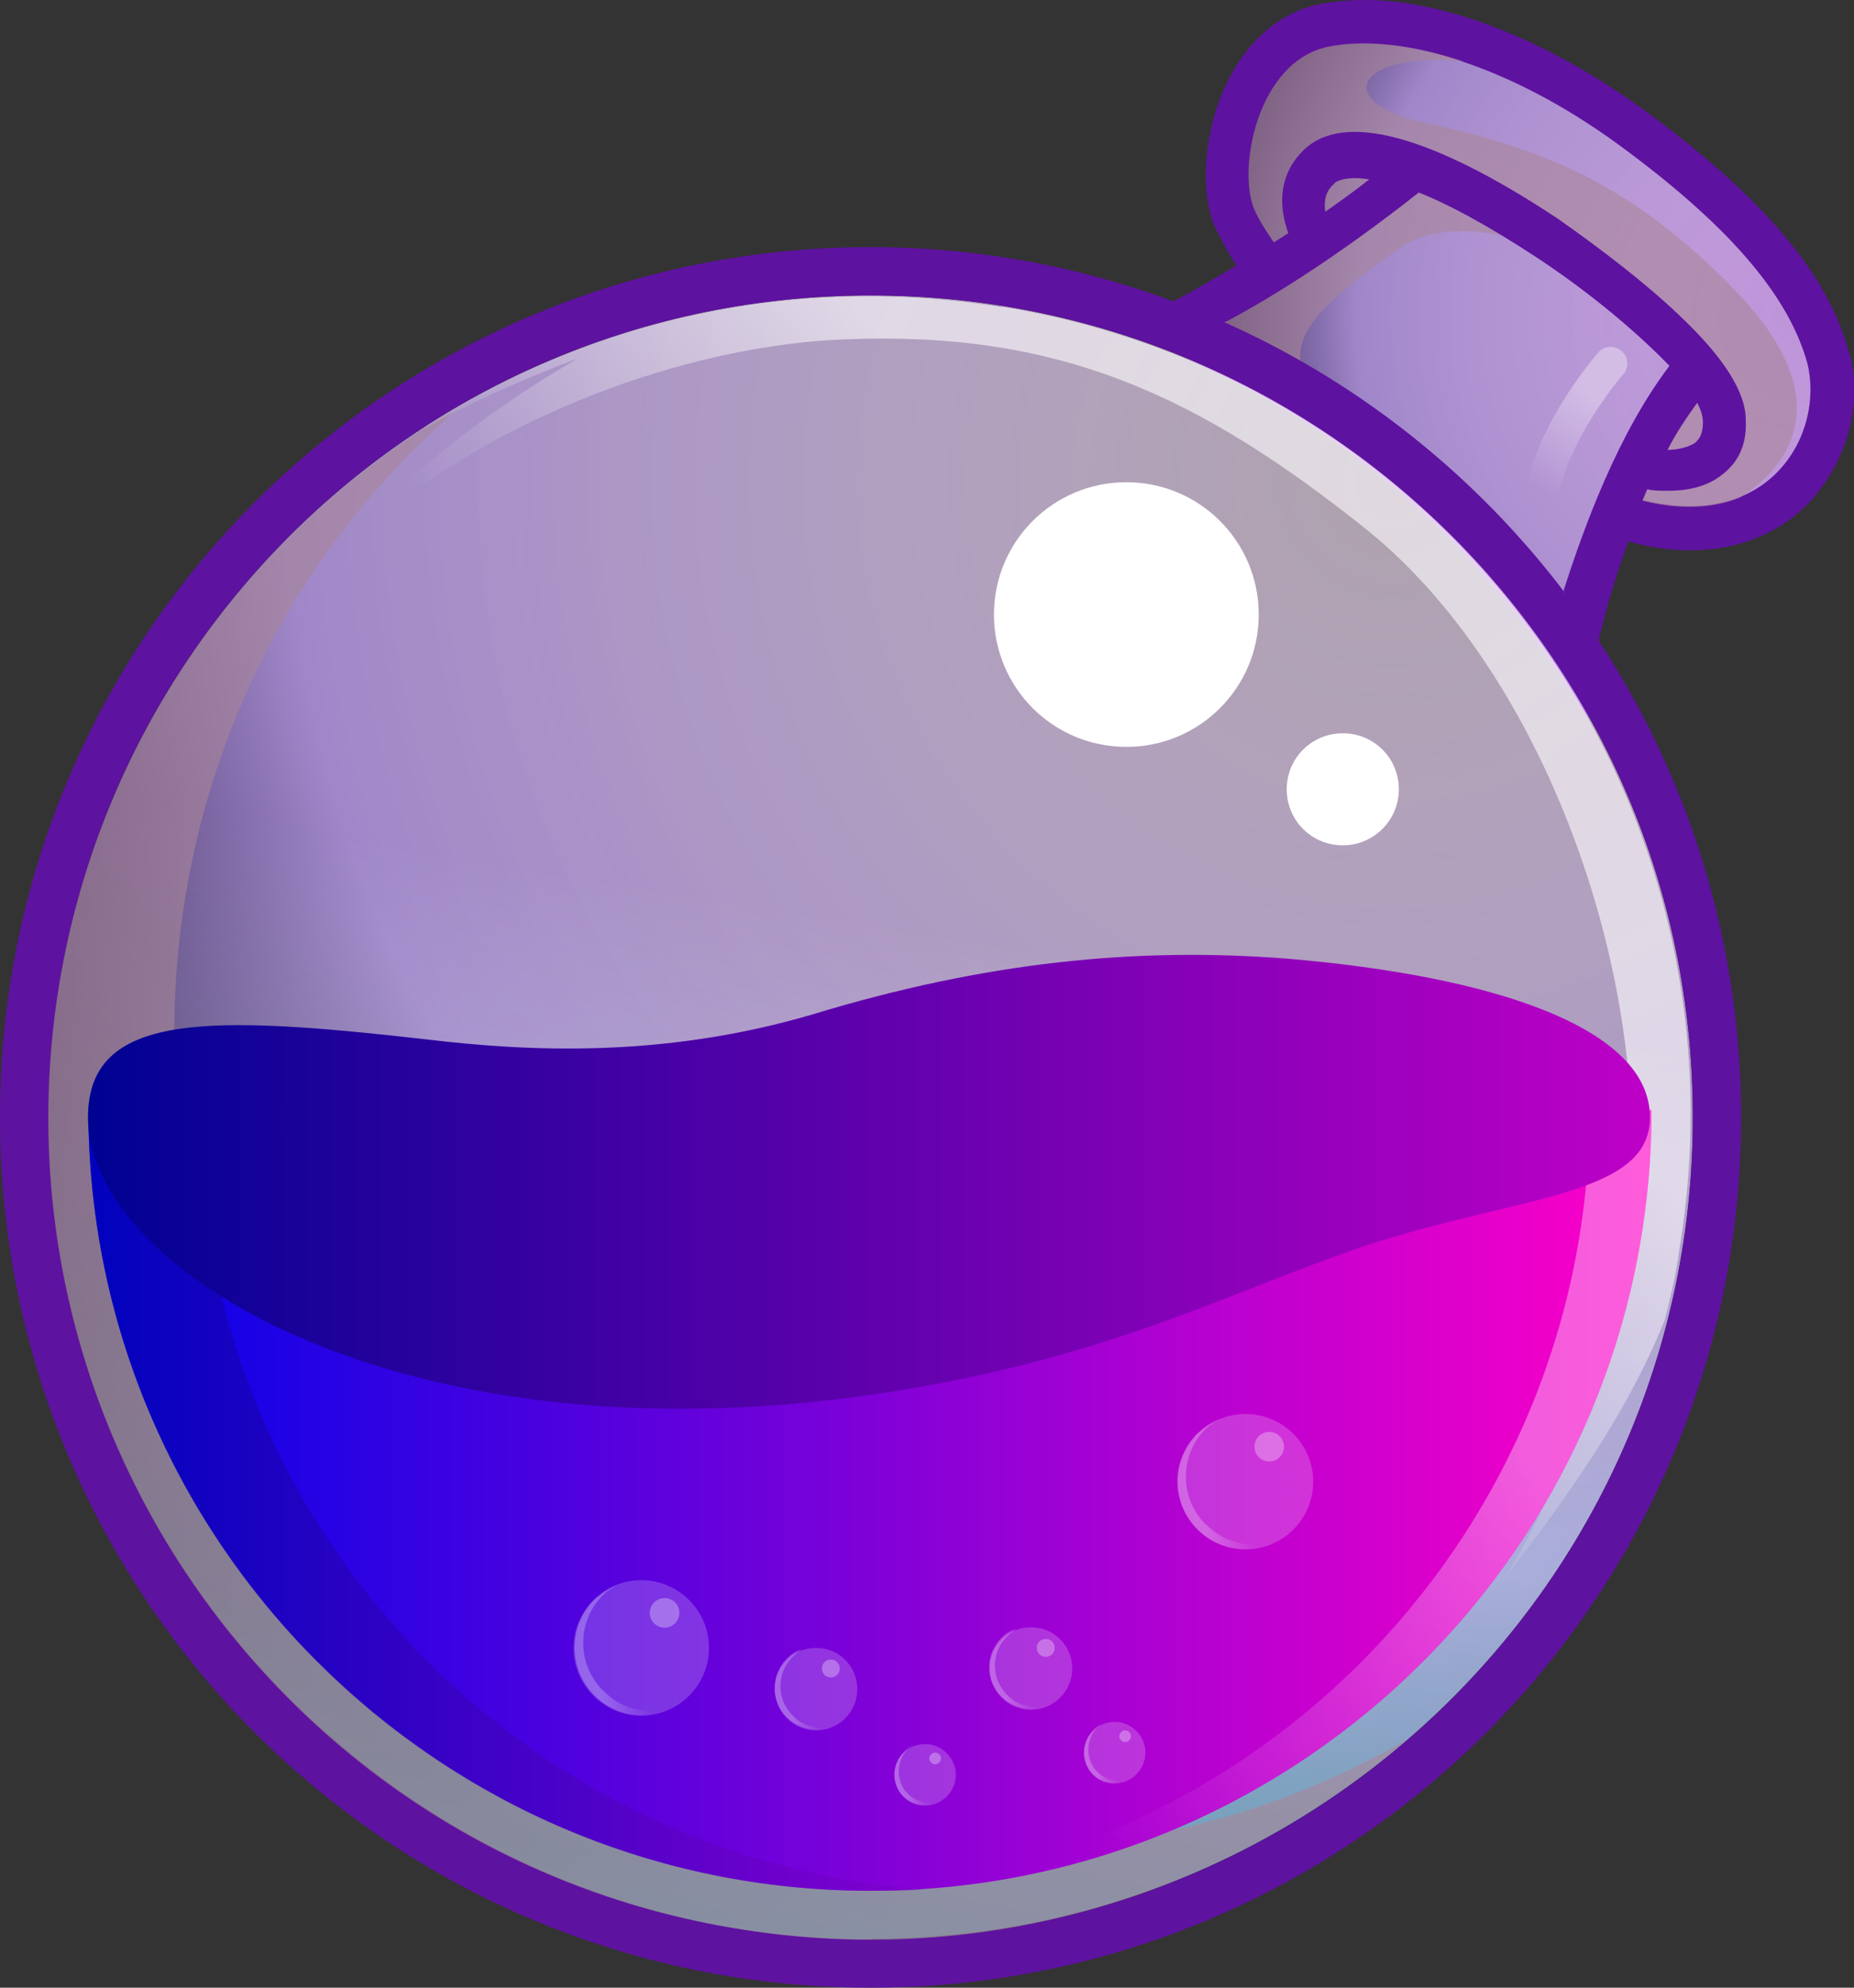 <svg width="42" height="45" viewBox="0 0 42 45" fill="none" xmlns="http://www.w3.org/2000/svg">
<rect x="0" y="0" width="42" height="45" fill="#333333" stroke="none"/>
<g clip-path="url(#clip0_359_1161)">
<path d="M41.877 7.957C41.409 6.194 39.91 4.432 37.211 2.467C35.041 0.899 32.748 -0 30.913 -0C30.543 -0 30.217 0.035 29.882 0.097C29.052 0.264 28.312 0.863 27.853 1.762C27.289 2.828 27.156 4.256 27.518 5.128C27.65 5.392 27.818 5.727 28.021 6.027C26.257 7.093 25.251 7.393 25.119 7.428C29.714 8.961 33.551 12.151 35.95 16.319L35.985 15.922C36.082 14.821 36.417 13.561 36.885 12.257C37.352 12.389 37.819 12.459 38.287 12.459C39.522 12.459 40.589 11.957 41.25 11.058C41.921 10.159 42.185 8.961 41.885 7.965L41.877 7.957Z" fill="#5E12A0"/>
<path d="M37.078 11.287C40.113 12.116 41.339 9.789 40.942 8.221C40.509 6.652 39.107 5.058 36.646 3.26C34.177 1.463 31.681 0.731 30.084 1.066C28.488 1.401 28.021 3.833 28.418 4.758C28.585 5.128 28.947 5.657 29.449 6.256C28.814 6.688 28.215 7.023 27.721 7.322C30.79 8.688 33.454 10.82 35.447 13.481C35.676 12.583 36.011 11.781 36.311 11.085C36.541 11.12 36.814 11.182 37.078 11.287Z" fill="url(#paint0_radial_359_1161)"/>
<path d="M19.721 43.898C30.005 43.898 38.349 35.572 38.349 25.289C38.349 15.006 30.005 6.688 19.721 6.688C9.437 6.688 1.103 15.023 1.103 25.297C1.103 35.572 9.437 43.907 19.73 43.907L19.721 43.898Z" fill="url(#paint1_radial_359_1161)"/>
<path opacity="0.6" d="M39.416 6.688C36.885 4.027 34.75 3.322 32.184 2.758C30.181 2.291 30.72 1.163 33.154 1.392C31.989 0.996 30.887 0.89 30.084 1.057C28.488 1.392 28.021 3.824 28.418 4.749C28.585 5.119 28.947 5.648 29.449 6.247C28.55 6.846 27.782 7.278 27.148 7.613C27.447 7.745 27.818 7.913 28.25 8.142C29.379 8.741 30.614 9.737 30.614 9.737C28.744 8.142 29.15 7.41 31.716 5.613C32.519 5.049 33.983 5.111 35.35 5.815C36.717 6.512 38.313 8.283 38.313 8.283L36.779 11.208L37.079 11.305C38.049 11.569 38.807 11.508 39.407 11.27C40.104 10.838 41.938 9.375 39.407 6.679L39.416 6.688Z" fill="#A98698"/>
<path d="M32.148 4.362C32.819 4.626 33.683 5.093 34.75 5.789C36.02 6.617 37.114 7.551 37.819 8.283C36.655 9.816 35.888 11.913 35.42 13.376C35.65 13.71 35.923 14.045 36.152 14.371C36.382 13.543 36.787 12.309 37.317 11.076C37.449 11.111 37.617 11.111 37.784 11.111C38.181 11.111 38.648 11.041 39.019 10.741C39.283 10.538 39.583 10.177 39.548 9.507C39.548 8.873 39.045 8.08 38.013 7.111C37.281 6.415 36.285 5.648 35.279 4.943C32.413 3.049 30.419 2.511 29.52 3.41C28.92 4.009 28.991 4.74 29.185 5.278C28.117 5.974 27.218 6.476 26.618 6.811C27.015 6.943 27.386 7.111 27.782 7.278C28.85 6.714 30.384 5.745 32.148 4.353V4.362ZM38.446 9.12C38.543 9.287 38.578 9.455 38.578 9.551C38.578 9.851 38.481 9.948 38.41 10.018C38.278 10.115 38.013 10.186 37.775 10.186C37.978 9.789 38.207 9.455 38.446 9.12ZM30.217 4.159C30.314 4.062 30.587 3.991 31.019 4.062C30.684 4.326 30.349 4.564 30.023 4.793C29.987 4.564 30.023 4.326 30.226 4.159H30.217Z" fill="#5E12A0"/>
<path d="M19.721 5.595C8.829 5.595 0 14.415 0 25.297C0 36.18 8.829 45 19.721 45C30.614 45 39.442 36.18 39.442 25.297C39.442 14.415 30.587 5.595 19.721 5.595ZM19.721 43.907C9.428 43.898 1.102 35.58 1.102 25.297C1.102 15.014 9.428 6.688 19.721 6.688C30.014 6.688 38.349 15.006 38.349 25.297C38.349 35.589 29.987 43.907 19.721 43.907Z" fill="#5E12A0"/>
<path opacity="0.6" d="M19.721 43.898C30.005 43.898 38.349 35.572 38.349 25.289C38.349 15.006 30.005 6.688 19.721 6.688C9.437 6.688 1.103 15.023 1.103 25.297C1.103 35.572 9.437 43.907 19.73 43.907L19.721 43.898Z" fill="url(#paint2_linear_359_1161)"/>
<path opacity="0.6" d="M19.589 41.643C9.428 40.013 2.531 30.461 4.198 20.31C4.93 15.816 7.197 11.992 10.399 9.225C5.733 11.913 2.267 16.609 1.332 22.337C-0.3 32.488 6.597 42.039 16.722 43.669C22.385 44.603 27.853 42.841 31.884 39.378C28.32 41.44 23.99 42.339 19.589 41.643Z" fill="#A98698"/>
<path opacity="0.6" d="M22.685 6.952C17.984 6.185 13.424 7.252 9.693 9.613C9.622 9.684 9.561 9.745 9.561 9.745C10.989 8.882 13.089 8.115 13.089 8.115C7.691 11.243 6.024 14.803 6.024 14.803C8.123 10.741 14.288 7.877 19.121 7.683C23.955 7.481 27.121 8.917 30.984 12.01C34.847 15.138 37.184 21.526 36.946 26.584C36.743 31.642 34.08 35.739 34.08 35.739C35.914 33.378 37.008 31.642 37.714 29.879C37.846 29.351 37.978 28.813 38.049 28.249C39.716 18.134 32.854 8.582 22.693 6.943L22.685 6.952Z" fill="url(#paint3_linear_359_1161)"/>
<path d="M37.414 25.13C37.414 34.884 29.485 42.806 19.721 42.806C9.958 42.806 2.002 34.884 2.002 25.13H37.414Z" fill="url(#paint4_linear_359_1161)"/>
<g opacity="0.6">
<path opacity="0.6" d="M36.011 25.13C36.011 34.647 28.479 42.436 19.024 42.806H19.721C29.485 42.806 37.414 34.884 37.414 25.13H36.011Z" fill="url(#paint5_linear_359_1161)"/>
</g>
<g opacity="0.7">
<path opacity="0.7" d="M4.498 25.13H2.002C2.002 34.884 9.931 42.806 19.695 42.806C20.127 42.806 20.524 42.806 20.93 42.771C11.766 42.101 4.507 34.453 4.507 25.13H4.498Z" fill="url(#paint6_linear_359_1161)"/>
</g>
<path d="M37.378 25.298C37.378 23.271 33.85 22.099 29.149 21.703C25.754 21.438 22.323 21.773 18.389 22.971C14.994 23.967 11.924 23.8 9.693 23.535C4.727 22.971 1.993 22.901 1.993 25.298C1.993 28.761 9.058 33.087 19.651 31.589C25.013 30.822 27.782 29.263 30.949 28.197C34.38 27.069 37.378 27.095 37.378 25.298Z" fill="url(#paint7_linear_359_1161)"/>
<path d="M25.516 16.909C27.174 16.909 28.515 15.57 28.515 13.913C28.515 12.257 27.174 10.917 25.516 10.917C23.858 10.917 22.517 12.257 22.517 13.913C22.517 15.57 23.858 16.909 25.516 16.909Z" fill="white"/>
<path d="M30.419 19.138C31.116 19.138 31.689 18.574 31.689 17.869C31.689 17.165 31.125 16.601 30.419 16.601C29.714 16.601 29.149 17.165 29.149 17.869C29.149 18.574 29.714 19.138 30.419 19.138Z" fill="white"/>
<g opacity="0.6">
<path opacity="0.6" d="M34.944 11.516H34.874C34.671 11.481 34.538 11.287 34.574 11.049C34.874 9.516 36.144 8.054 36.206 7.983C36.338 7.816 36.602 7.816 36.735 7.948C36.902 8.08 36.902 8.344 36.77 8.476C36.735 8.512 35.57 9.877 35.306 11.208C35.271 11.411 35.103 11.508 34.935 11.508L34.944 11.516Z" fill="url(#paint8_linear_359_1161)"/>
</g>
<path opacity="0.2" d="M18.486 39.175C18.998 39.175 19.421 38.761 19.421 38.242C19.421 37.722 19.007 37.307 18.486 37.307C17.966 37.307 17.552 37.722 17.552 38.242C17.552 38.761 17.966 39.175 18.486 39.175Z" fill="white"/>
<g opacity="0.4">
<path opacity="0.6" d="M17.957 38.841C17.587 38.471 17.587 37.871 17.957 37.51C18.028 37.44 18.09 37.413 18.16 37.343C18.028 37.378 17.931 37.44 17.825 37.545C17.454 37.916 17.454 38.515 17.825 38.876C18.125 39.176 18.592 39.246 18.954 39.043C18.619 39.176 18.222 39.114 17.957 38.841Z" fill="url(#paint9_linear_359_1161)"/>
</g>
<path opacity="0.3" d="M18.822 37.977C18.936 37.977 19.024 37.889 19.024 37.774C19.024 37.66 18.936 37.572 18.822 37.572C18.707 37.572 18.619 37.66 18.619 37.774C18.619 37.889 18.707 37.977 18.822 37.977Z" fill="white"/>
<path opacity="0.2" d="M23.355 38.709C23.866 38.709 24.29 38.294 24.29 37.775C24.29 37.255 23.875 36.84 23.355 36.84C22.834 36.84 22.42 37.255 22.42 37.775C22.42 38.294 22.834 38.709 23.355 38.709Z" fill="white"/>
<g opacity="0.4">
<path opacity="0.6" d="M22.817 38.374C22.446 38.004 22.446 37.404 22.817 37.043C22.887 36.973 22.949 36.946 23.02 36.876C22.887 36.911 22.79 36.973 22.685 37.078C22.314 37.449 22.314 38.048 22.685 38.409C22.984 38.709 23.452 38.779 23.814 38.576C23.478 38.709 23.081 38.647 22.817 38.374Z" fill="url(#paint10_linear_359_1161)"/>
</g>
<path opacity="0.3" d="M23.69 37.51C23.805 37.51 23.893 37.422 23.893 37.307C23.893 37.193 23.805 37.105 23.69 37.105C23.576 37.105 23.487 37.193 23.487 37.307C23.487 37.422 23.576 37.51 23.69 37.51Z" fill="white"/>
<path opacity="0.2" d="M20.956 40.876C21.344 40.876 21.653 40.559 21.653 40.18C21.653 39.801 21.335 39.484 20.956 39.484C20.576 39.484 20.259 39.801 20.259 40.18C20.259 40.559 20.576 40.876 20.956 40.876Z" fill="white"/>
<g opacity="0.4">
<path opacity="0.6" d="M20.559 40.603C20.294 40.339 20.294 39.872 20.559 39.607C20.594 39.572 20.656 39.537 20.691 39.51C20.594 39.546 20.524 39.607 20.462 39.678C20.197 39.942 20.197 40.409 20.462 40.673C20.691 40.903 21.026 40.938 21.326 40.77C21.062 40.867 20.762 40.806 20.559 40.603Z" fill="url(#paint11_linear_359_1161)"/>
</g>
<path opacity="0.3" d="M21.185 39.942C21.256 39.942 21.318 39.88 21.318 39.81C21.318 39.739 21.256 39.678 21.185 39.678C21.115 39.678 21.053 39.739 21.053 39.81C21.053 39.88 21.115 39.942 21.185 39.942Z" fill="white"/>
<path opacity="0.2" d="M25.251 40.374C25.639 40.374 25.948 40.057 25.948 39.678C25.948 39.299 25.631 38.982 25.251 38.982C24.872 38.982 24.554 39.299 24.554 39.678C24.554 40.057 24.872 40.374 25.251 40.374Z" fill="white"/>
<g opacity="0.4">
<path opacity="0.6" d="M24.854 40.11C24.59 39.845 24.59 39.378 24.854 39.114C24.89 39.079 24.951 39.043 24.987 39.017C24.89 39.052 24.819 39.114 24.757 39.184C24.493 39.449 24.493 39.916 24.757 40.18C24.987 40.409 25.322 40.444 25.622 40.277C25.357 40.374 25.057 40.312 24.854 40.11Z" fill="url(#paint12_linear_359_1161)"/>
</g>
<path opacity="0.3" d="M25.489 39.44C25.56 39.44 25.622 39.378 25.622 39.308C25.622 39.237 25.56 39.175 25.489 39.175C25.419 39.175 25.357 39.237 25.357 39.308C25.357 39.378 25.419 39.44 25.489 39.44Z" fill="white"/>
<path opacity="0.2" d="M14.526 38.841C15.373 38.841 16.061 38.153 16.061 37.307C16.061 36.462 15.373 35.774 14.526 35.774C13.68 35.774 12.992 36.462 12.992 37.307C12.992 38.153 13.68 38.841 14.526 38.841Z" fill="white"/>
<g opacity="0.4">
<path opacity="0.6" d="M13.662 38.277C13.062 37.678 13.062 36.708 13.662 36.109C13.759 36.012 13.865 35.942 13.997 35.88C13.794 35.95 13.627 36.083 13.468 36.215C12.868 36.814 12.868 37.783 13.468 38.383C13.971 38.885 14.738 38.982 15.338 38.611C14.773 38.841 14.103 38.744 13.671 38.277H13.662Z" fill="url(#paint13_linear_359_1161)"/>
</g>
<path opacity="0.3" d="M15.055 36.849C15.241 36.849 15.39 36.7 15.39 36.514C15.39 36.33 15.241 36.18 15.055 36.18C14.87 36.18 14.72 36.33 14.72 36.514C14.72 36.7 14.87 36.849 15.055 36.849Z" fill="white"/>
<path opacity="0.2" d="M28.215 35.078C29.061 35.078 29.749 34.391 29.749 33.545C29.749 32.699 29.061 32.012 28.215 32.012C27.368 32.012 26.68 32.699 26.68 33.545C26.68 34.391 27.368 35.078 28.215 35.078Z" fill="white"/>
<g opacity="0.4">
<path opacity="0.6" d="M27.315 34.514C26.715 33.915 26.715 32.946 27.315 32.347C27.412 32.25 27.518 32.179 27.65 32.118C27.447 32.188 27.28 32.32 27.121 32.452C26.521 33.052 26.521 34.021 27.121 34.62C27.624 35.122 28.391 35.219 28.991 34.849C28.426 35.078 27.791 34.981 27.324 34.514H27.315Z" fill="url(#paint14_linear_359_1161)"/>
</g>
<path opacity="0.3" d="M28.753 33.087C28.938 33.087 29.088 32.937 29.088 32.752C29.088 32.567 28.938 32.417 28.753 32.417C28.567 32.417 28.418 32.567 28.418 32.752C28.418 32.937 28.567 33.087 28.753 33.087Z" fill="white"/>
</g>
<defs>
<radialGradient id="paint0_radial_359_1161" cx="0" cy="0" r="1" gradientUnits="userSpaceOnUse" gradientTransform="translate(40.849 7.195) scale(14.888 14.874)">
<stop stop-color="#FFEAFF" stop-opacity="0.6"/>
<stop offset="0.68" stop-color="#A087C9"/>
<stop offset="1" stop-color="#10002F"/>
</radialGradient>
<radialGradient id="paint1_radial_359_1161" cx="0" cy="0" r="1" gradientUnits="userSpaceOnUse" gradientTransform="translate(31.436 11.035) scale(36.435 36.4)">
<stop stop-color="#FFEAFF" stop-opacity="0.6"/>
<stop offset="0.68" stop-color="#A087C9"/>
<stop offset="1" stop-color="#10002F"/>
</radialGradient>
<linearGradient id="paint2_linear_359_1161" x1="16.749" y1="43.66" x2="22.691" y2="6.924" gradientUnits="userSpaceOnUse">
<stop stop-color="#81FFFF"/>
<stop offset="0.62" stop-color="white" stop-opacity="0"/>
</linearGradient>
<linearGradient id="paint3_linear_359_1161" x1="32.836" y1="12.644" x2="17.45" y2="26.775" gradientUnits="userSpaceOnUse">
<stop offset="0.29" stop-color="white"/>
<stop offset="0.78" stop-color="white" stop-opacity="0"/>
</linearGradient>
<linearGradient id="paint4_linear_359_1161" x1="2.002" y1="33.968" x2="37.414" y2="33.968" gradientUnits="userSpaceOnUse">
<stop stop-color="#0002E9"/>
<stop offset="1" stop-color="#FF00C7"/>
</linearGradient>
<linearGradient id="paint5_linear_359_1161" x1="39.09" y1="26.69" x2="19.844" y2="44.895" gradientUnits="userSpaceOnUse">
<stop offset="0.29" stop-color="white"/>
<stop offset="0.78" stop-color="white" stop-opacity="0"/>
</linearGradient>
<linearGradient id="paint6_linear_359_1161" x1="2.002" y1="33.968" x2="20.921" y2="33.968" gradientUnits="userSpaceOnUse">
<stop stop-color="#000292"/>
<stop offset="1" stop-color="#7D00C7"/>
</linearGradient>
<linearGradient id="paint7_linear_359_1161" x1="2.037" y1="26.751" x2="37.387" y2="26.751" gradientUnits="userSpaceOnUse">
<stop stop-color="#000292"/>
<stop offset="1" stop-color="#BE00C7"/>
</linearGradient>
<linearGradient id="paint8_linear_359_1161" x1="36.814" y1="7.833" x2="34.277" y2="11.959" gradientUnits="userSpaceOnUse">
<stop offset="0.29" stop-color="white"/>
<stop offset="0.78" stop-color="white" stop-opacity="0"/>
</linearGradient>
<linearGradient id="paint9_linear_359_1161" x1="17.552" y1="38.25" x2="18.963" y2="38.25" gradientUnits="userSpaceOnUse">
<stop offset="0.29" stop-color="white"/>
<stop offset="0.78" stop-color="white" stop-opacity="0"/>
</linearGradient>
<linearGradient id="paint10_linear_359_1161" x1="22.411" y1="37.783" x2="23.822" y2="37.783" gradientUnits="userSpaceOnUse">
<stop offset="0.29" stop-color="white"/>
<stop offset="0.78" stop-color="white" stop-opacity="0"/>
</linearGradient>
<linearGradient id="paint11_linear_359_1161" x1="20.25" y1="40.189" x2="21.309" y2="40.189" gradientUnits="userSpaceOnUse">
<stop offset="0.29" stop-color="white"/>
<stop offset="0.78" stop-color="white" stop-opacity="0"/>
</linearGradient>
<linearGradient id="paint12_linear_359_1161" x1="24.537" y1="39.695" x2="25.595" y2="39.695" gradientUnits="userSpaceOnUse">
<stop offset="0.29" stop-color="white"/>
<stop offset="0.78" stop-color="white" stop-opacity="0"/>
</linearGradient>
<linearGradient id="paint13_linear_359_1161" x1="13" y1="37.352" x2="15.302" y2="37.352" gradientUnits="userSpaceOnUse">
<stop offset="0.29" stop-color="white"/>
<stop offset="0.78" stop-color="white" stop-opacity="0"/>
</linearGradient>
<linearGradient id="paint14_linear_359_1161" x1="26.671" y1="33.598" x2="28.973" y2="33.598" gradientUnits="userSpaceOnUse">
<stop offset="0.29" stop-color="white"/>
<stop offset="0.78" stop-color="white" stop-opacity="0"/>
</linearGradient>
<clipPath id="clip0_359_1161">
<rect width="42" height="45" fill="white"/>
</clipPath>
</defs>
</svg>
